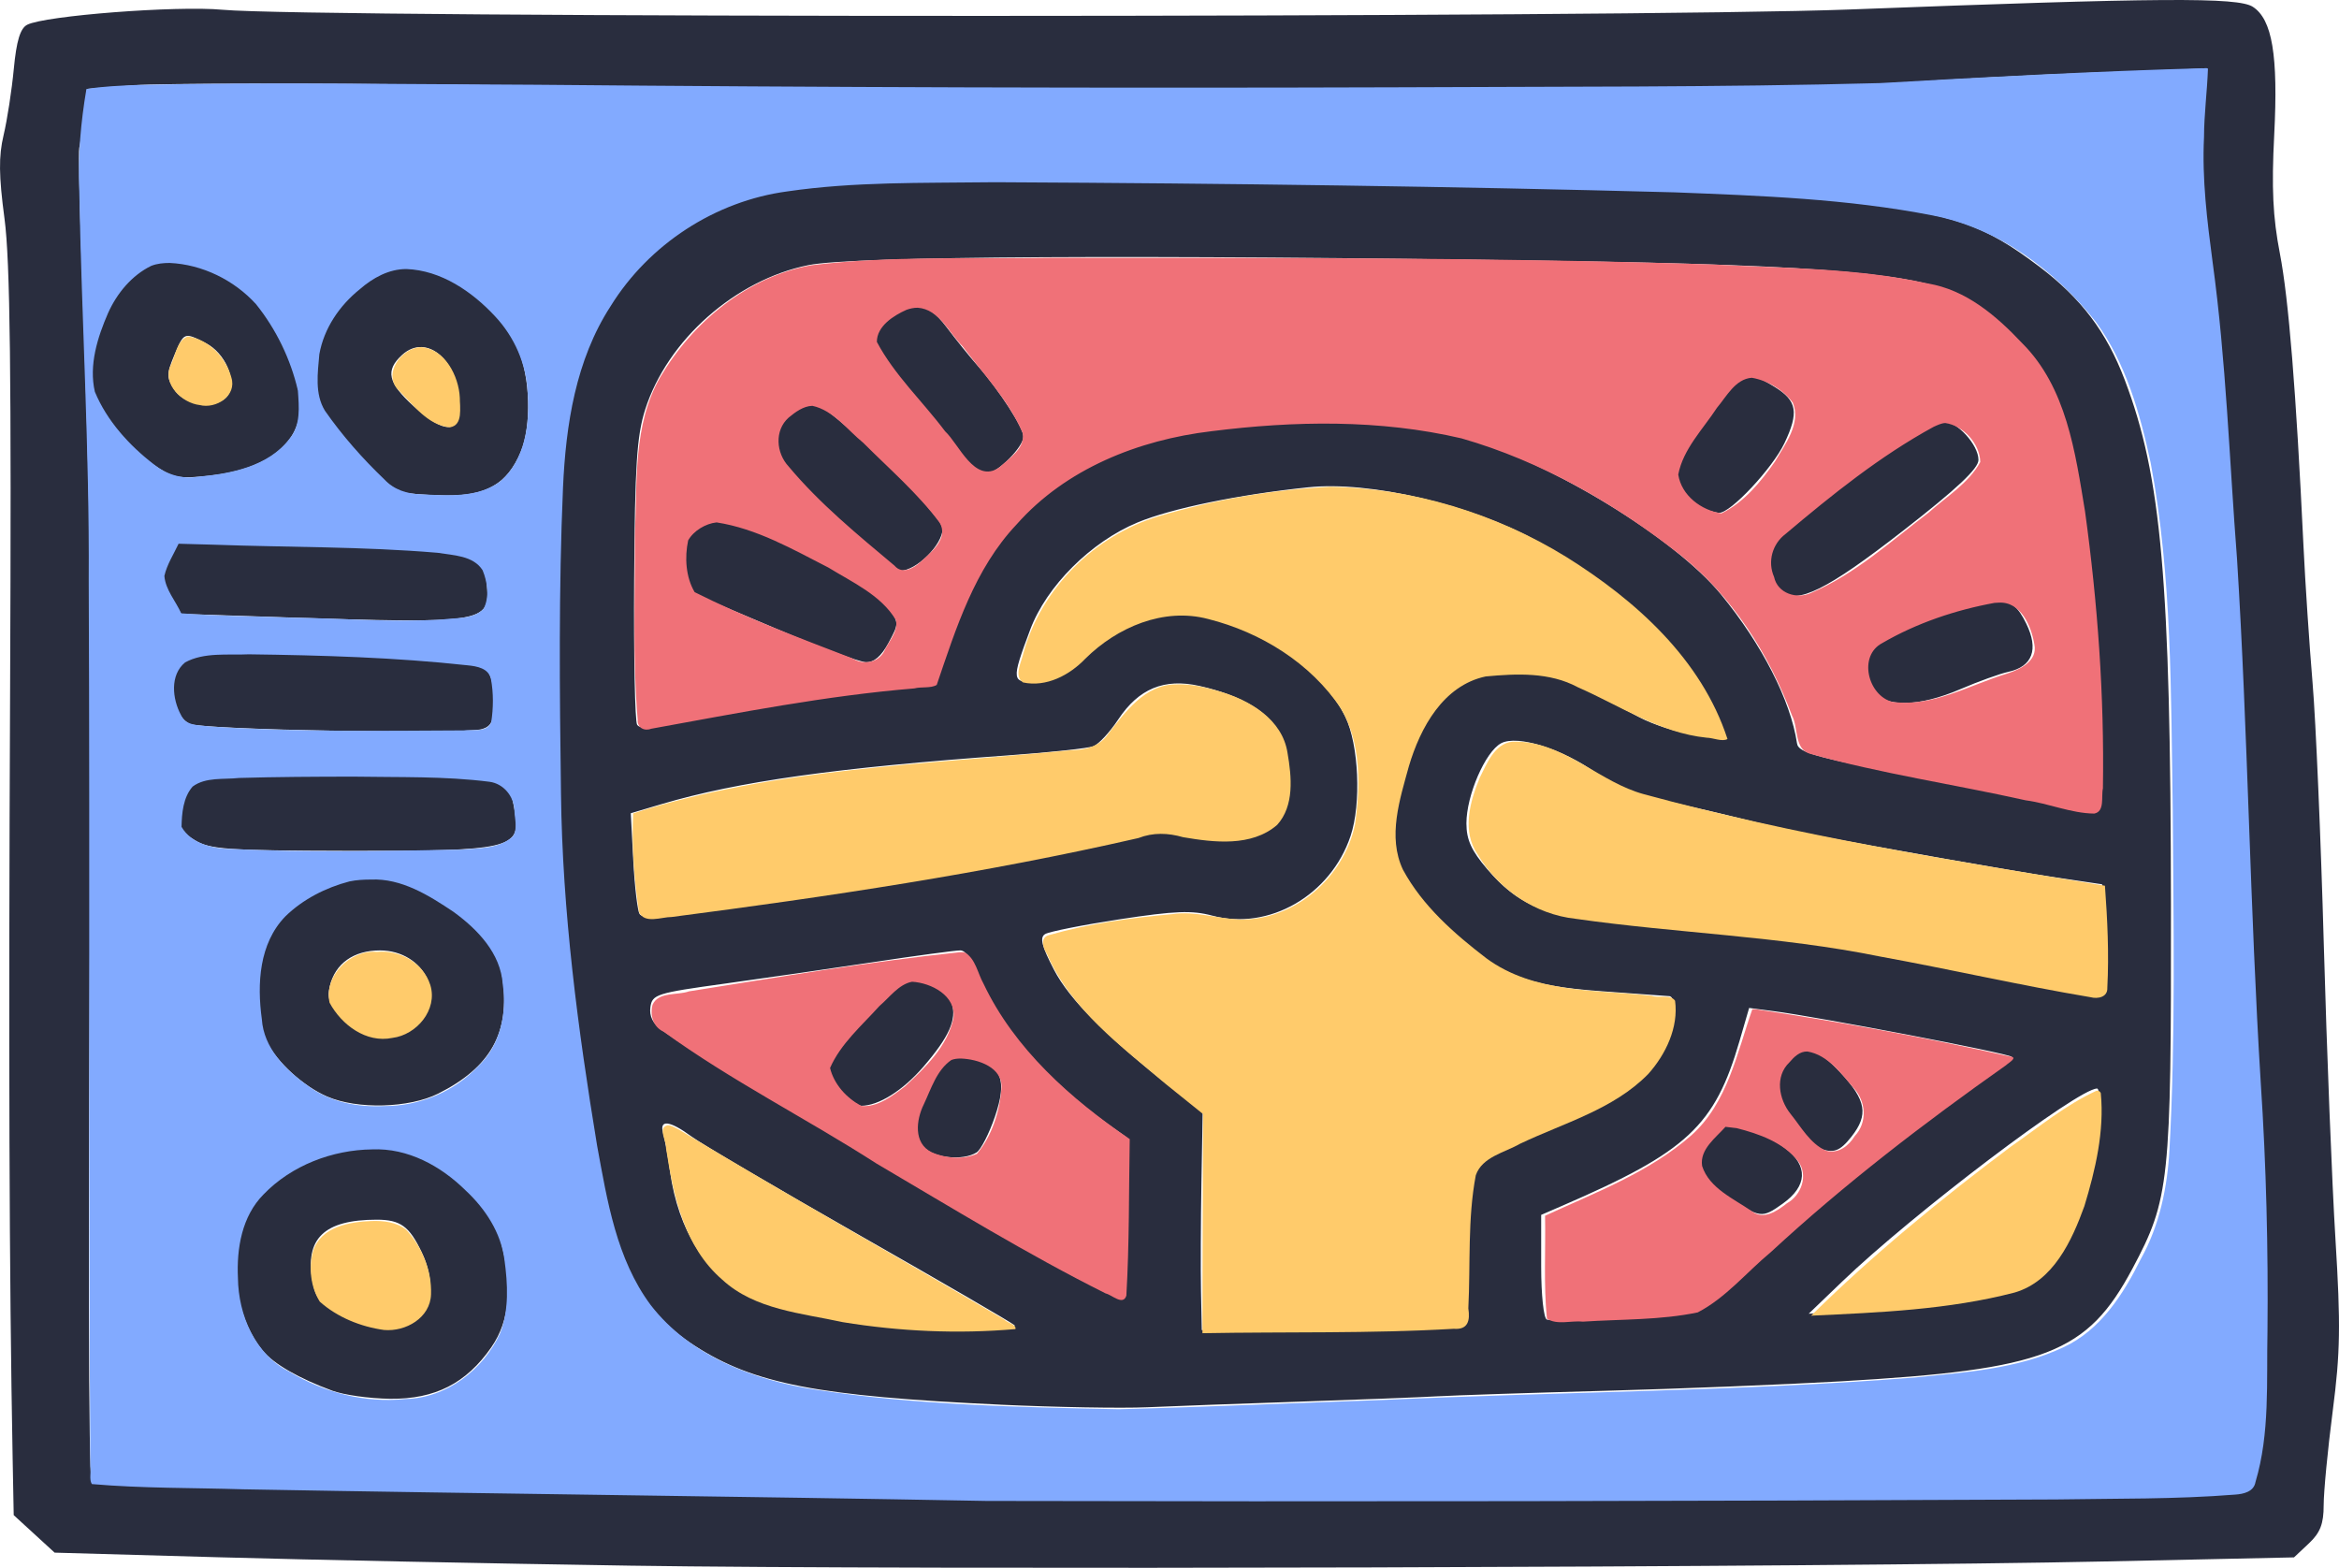 <?xml version="1.0" encoding="UTF-8" standalone="no"?>
<!-- Created with Inkscape (http://www.inkscape.org/) -->

<svg
   xmlns:dc="http://purl.org/dc/elements/1.1/"
   xmlns:cc="http://creativecommons.org/ns#"
   xmlns:rdf="http://www.w3.org/1999/02/22-rdf-syntax-ns#"
   xmlns:svg="http://www.w3.org/2000/svg"
   xmlns="http://www.w3.org/2000/svg"
   xmlns:sodipodi="http://sodipodi.sourceforge.net/DTD/sodipodi-0.dtd"
   xmlns:inkscape="http://www.inkscape.org/namespaces/inkscape"
   width="143.42mm"
   height="96.137mm"
   viewBox="0 0 143.42 96.137"
   version="1.1"
   id="svg8"
   inkscape:version="0.92.4 5da689c313, 2019-01-14"
   sodipodi:docname="drawing.svg">
  <defs
     id="defs2" />
  <sodipodi:namedview
     id="base"
     pagecolor="#ffffff"
     bordercolor="#666666"
     borderopacity="1.0"
     inkscape:pageopacity="0.0"
     inkscape:pageshadow="2"
     inkscape:zoom="1"
     inkscape:cx="3.2506737"
     inkscape:cy="119.02611"
     inkscape:document-units="mm"
     inkscape:current-layer="layer1"
     showgrid="false"
     inkscape:window-width="3200"
     inkscape:window-height="1800"
     inkscape:window-x="0"
     inkscape:window-y="0"
     inkscape:window-maximized="0" />
  <g
     inkscape:label="Layer 1"
     inkscape:groupmode="layer"
     id="layer1"
     transform="translate(-37.588,-114.637)">
    <path
       style="fill:#292d3e;stroke-width:0.353"
       d="m 76.175,210.641 c -8.343,-0.127 -19.685,-0.359 -25.203,-0.514 l -10.034,-0.283 -1.255,-1.15 -1.255,-1.15 -0.065,-3.467 c -0.211,-11.35 -0.256,-24.718 -0.156,-47.212 0.085,-19.318 0.003,-26.221 -0.344,-28.827 -0.35,-2.628 -0.363,-3.821 -0.055,-5.115 0.221,-0.928 0.503,-2.761 0.627,-4.072 0.161,-1.705 0.394,-2.472 0.815,-2.693 1.068,-0.56 9.176,-1.185 11.975,-0.923 5.454,0.511 86.271,0.499 99.739,-0.015 19.124,-0.73 23.84,-0.761 24.758,-0.166 1.194,0.774 1.563,2.983 1.313,7.858 -0.168,3.272 -0.084,5.035 0.347,7.266 0.539,2.793 0.992,8.401 1.444,17.868 0.111,2.328 0.364,6.138 0.561,8.467 0.198,2.328 0.508,9.551 0.689,16.051 0.181,6.5 0.503,14.633 0.715,18.074 0.324,5.263 0.297,6.933 -0.169,10.527 -0.305,2.35 -0.554,4.944 -0.554,5.766 0,1.149 -0.21,1.691 -0.91,2.349 l -0.91,0.855 -11.526,0.249 c -16.911,0.365 -73.013,0.525 -90.548,0.258 z m 91.823,-4.285 c 5.695,-0.082 7.219,-0.204 7.464,-0.6 1.144,-1.851 1.298,-12.17 0.393,-26.314 -0.186,-2.91 -0.501,-10.219 -0.701,-16.241 -0.199,-6.022 -0.514,-12.769 -0.7,-14.993 -0.186,-2.224 -0.436,-5.949 -0.557,-8.277 -0.121,-2.328 -0.542,-6.61 -0.937,-9.514 -0.536,-3.947 -0.654,-6.076 -0.468,-8.427 l 0.249,-3.146 -6.656,0.242 c -3.661,0.133 -9.117,0.419 -12.124,0.636 -5.792,0.418 -55.39,0.487 -87.665,0.121 -9.701,-0.11 -18.929,-0.1 -20.505,0.023 l -2.867,0.223 -0.194,1.642 c -0.107,0.903 -0.235,1.795 -0.284,1.984 -0.049,0.188 0.016,3.279 0.145,6.868 0.528,14.657 0.633,21.288 0.55,34.572 -0.157,25.06 -0.132,40.155 0.068,40.354 0.108,0.108 12.713,0.357 28.013,0.555 15.299,0.198 27.858,0.401 27.909,0.451 0.116,0.116 59.218,-0.021 68.867,-0.159 z M 98.929,200.77 C 87.737,200.252 83.825,199.498 80.189,197.159 c -3.577,-2.301 -5.085,-5.56 -6.32,-13.659 -1.751,-11.485 -2.105,-16.193 -2.098,-27.886 0.007,-11.183 0.322,-15.306 1.426,-18.663 1.332,-4.051 4.318,-7.5 8.028,-9.272 3.848,-1.838 7.59,-2.106 26.348,-1.883 30.23,0.358 37.826,0.579 43.674,1.271 6.219,0.735 7.96,1.334 11.371,3.909 2.579,1.947 4.129,4 5.249,6.949 2.258,5.947 2.814,12.256 2.837,32.17 0.019,17.052 -0.088,18.067 -2.356,22.322 -2.782,5.219 -5.324,6.202 -17.912,6.924 -3.395,0.195 -9.904,0.456 -14.464,0.58 -4.56,0.124 -9.163,0.275 -10.231,0.336 -1.067,0.061 -4.877,0.208 -8.467,0.328 -3.59,0.12 -7.796,0.275 -9.349,0.345 -1.552,0.07 -5.6,-0.001 -8.996,-0.158 z m 0.864,-4.872 c -0.184,-0.166 -4.463,-2.651 -9.507,-5.521 -5.045,-2.87 -9.678,-5.592 -10.295,-6.048 -1.333,-0.984 -1.992,-1.064 -1.743,-0.212 0.099,0.34 0.292,1.411 0.428,2.381 0.503,3.572 2.198,6.276 4.761,7.595 1.279,0.658 5.869,1.629 8.789,1.858 3.396,0.267 7.888,0.235 7.567,-0.054 z m 26.608,0.082 1.102,-0.22 0.005,-4.277 c 0.003,-2.686 0.167,-4.597 0.441,-5.136 0.31,-0.61 1.355,-1.228 3.611,-2.135 5.245,-2.108 6.861,-3.188 7.941,-5.303 0.698,-1.369 0.943,-3.15 0.438,-3.189 -0.146,-0.011 -2.028,-0.147 -4.183,-0.303 -4.66,-0.336 -6.287,-1.007 -9.402,-3.882 -2.289,-2.112 -3.437,-4.011 -3.437,-5.689 0,-1.809 1.137,-5.706 2.1,-7.196 1.307,-2.023 2.912,-2.846 5.491,-2.817 2.124,0.024 3.217,0.424 7.579,2.775 0.873,0.471 2.422,0.961 3.441,1.089 l 1.854,0.234 -0.705,-1.645 c -1.64,-3.826 -5.574,-7.613 -10.94,-10.53 -4.076,-2.216 -10.169,-3.632 -13.93,-3.238 -4.285,0.449 -8.396,1.296 -10.465,2.155 -2.863,1.188 -5.588,3.909 -6.585,6.574 -1.179,3.15 -1.16,3.279 0.451,3.18 1.126,-0.07 1.714,-0.399 3.03,-1.694 2.053,-2.022 4.671,-2.847 7.222,-2.275 3.642,0.816 7.305,3.422 8.616,6.13 0.827,1.708 0.988,5.33 0.325,7.31 -1.218,3.637 -5.008,5.822 -8.477,4.887 -1.247,-0.336 -2.294,-0.295 -5.672,0.221 -2.279,0.348 -4.342,0.758 -4.586,0.911 -0.337,0.211 -0.205,0.735 0.547,2.181 0.955,1.838 3.168,4.053 7.352,7.36 l 1.766,1.396 -0.075,4.292 c -0.041,2.361 -0.053,5.364 -0.027,6.673 l 0.048,2.381 h 7.011 c 3.856,0 7.508,-0.099 8.114,-0.22 z m 14.332,-0.806 c 0.744,-0.027 1.589,-0.536 2.845,-1.711 3.845,-3.598 5.052,-4.652 8.807,-7.693 2.14,-1.733 4.963,-3.847 6.272,-4.699 1.31,-0.851 2.337,-1.586 2.282,-1.633 -0.258,-0.223 -11.803,-2.435 -14.626,-2.802 l -1.474,-0.192 -0.587,2.018 c -1.516,5.216 -3.215,6.798 -10.841,10.098 l -1.323,0.573 v 3.151 c 0,1.773 0.153,3.203 0.35,3.269 0.193,0.065 1.899,0.014 3.792,-0.112 1.893,-0.126 3.918,-0.247 4.5,-0.268 z m 2.774,-7.175 c -1.996,-1.334 -2.275,-2.249 -1.104,-3.611 0.765,-0.89 0.926,-0.933 2.163,-0.592 0.735,0.203 1.859,0.768 2.498,1.255 1.408,1.074 1.347,2.317 -0.167,3.395 -1.281,0.912 -1.376,0.9 -3.391,-0.447 z m 5.596,-2.97 c -0.247,-0.099 -0.986,-0.883 -1.641,-1.742 -1.254,-1.642 -1.32,-2.546 -0.274,-3.755 0.846,-0.978 1.758,-0.731 3.257,0.882 1.574,1.695 1.725,2.58 0.67,3.921 -0.719,0.914 -1.119,1.052 -2.011,0.693 z m 8.638,9.394 c 3.819,-0.605 4.756,-1.059 5.987,-2.901 0.618,-0.923 1.364,-2.511 1.658,-3.527 0.603,-2.08 1.144,-6.61 0.789,-6.61 -1.166,0 -11.305,7.68 -15.643,11.849 l -2.039,1.959 3.528,-0.212 c 1.94,-0.116 4.514,-0.368 5.719,-0.559 z m -51.057,-5.209 -0.006,-4.83 -1.001,-0.706 c -3.946,-2.781 -7.156,-6.479 -8.191,-9.437 -0.265,-0.756 -0.697,-1.324 -1.009,-1.326 -0.301,-0.002 -2.69,0.32 -5.309,0.716 -2.619,0.396 -6.747,0.992 -9.172,1.326 -4.153,0.572 -4.417,0.656 -4.527,1.436 -0.078,0.554 0.155,1.022 0.703,1.411 1.607,1.142 6.785,4.343 8.165,5.047 0.772,0.394 1.579,0.861 1.795,1.039 0.696,0.574 11.942,7.205 15.032,8.864 1.649,0.885 3.118,1.538 3.263,1.45 0.146,-0.088 0.262,-2.333 0.258,-4.989 z m -12.463,-4.24 c -0.756,-0.835 -0.736,-1.391 0.118,-3.32 0.945,-2.137 1.508,-2.561 2.879,-2.168 1.806,0.518 2.137,1.387 1.377,3.619 -0.355,1.042 -0.862,2.032 -1.126,2.199 -0.834,0.529 -2.637,0.345 -3.248,-0.33 z m -5.01,-3.396 c -0.476,-0.476 -0.866,-1.166 -0.866,-1.532 0,-0.852 4.215,-5.365 5.01,-5.364 1.004,0.001 2.372,0.775 2.591,1.465 0.318,1.001 -0.156,2.065 -1.738,3.902 -1.257,1.459 -2.748,2.395 -3.816,2.395 -0.174,0 -0.706,-0.39 -1.182,-0.866 z m 77.375,-9.276 -0.101,-3.439 -2.822,-0.42 c -2.657,-0.395 -10.691,-1.809 -14.993,-2.638 -1.067,-0.206 -2.893,-0.614 -4.057,-0.908 -1.164,-0.294 -3.351,-0.807 -4.86,-1.142 -1.789,-0.396 -3.267,-0.984 -4.247,-1.688 -2.104,-1.511 -4.88,-2.386 -5.876,-1.853 -0.968,0.518 -2.126,3.193 -2.126,4.91 0,1.004 0.303,1.673 1.273,2.805 1.856,2.168 3.569,2.909 7.53,3.255 6.858,0.599 13.65,1.36 15.363,1.721 6.976,1.471 13.533,2.761 14.212,2.795 0.794,0.04 0.805,-0.011 0.706,-3.398 z m -80.534,-2.551 c 5.465,-0.656 21.275,-3.586 22.101,-4.097 0.18,-0.111 1.085,-0.008 2.012,0.23 2.168,0.556 4.773,0.183 5.704,-0.816 0.849,-0.911 0.946,-3.574 0.196,-5.369 -0.564,-1.349 -2.317,-2.415 -4.94,-3.002 -2.149,-0.482 -3.721,0.169 -4.97,2.057 -0.514,0.777 -1.199,1.516 -1.523,1.642 -0.323,0.126 -2.652,0.377 -5.174,0.557 -10.566,0.754 -16.65,1.61 -21.325,2.998 l -1.867,0.554 0.152,2.897 c 0.084,1.593 0.257,3.067 0.385,3.275 0.165,0.266 1.041,0.248 2.978,-0.062 1.509,-0.242 4.332,-0.63 6.272,-0.863 z M 166.31,161.303 c 0,-9.264 -1.362,-19.729 -2.984,-22.93 -0.991,-1.956 -3.287,-4.339 -5.282,-5.484 -2.565,-1.471 -8.408,-1.996 -25.071,-2.254 -25.474,-0.394 -43.068,-0.294 -45.812,0.259 -4.487,0.905 -8.652,4.591 -10.014,8.86 -0.511,1.603 -0.629,3.419 -0.675,10.439 -0.031,4.674 0.051,8.671 0.181,8.881 0.167,0.27 0.855,0.238 2.349,-0.112 3.062,-0.717 10.154,-1.84 13.248,-2.099 l 2.669,-0.223 0.946,-2.904 c 1.953,-5.996 5.536,-9.753 11.151,-11.694 5.138,-1.775 15.122,-2.037 20.422,-0.535 5.273,1.494 12.842,6.122 15.682,9.587 2.51,3.063 4.267,6.506 4.654,9.121 0.09,0.609 1.089,0.869 9.541,2.476 3.298,0.627 6.315,1.269 6.703,1.427 0.388,0.157 1.063,0.296 1.499,0.309 0.765,0.021 0.794,-0.09 0.794,-3.125 z m -13.915,-4.34 c -0.723,-1.033 -0.696,-2.157 0.068,-2.804 1.077,-0.911 6.441,-2.808 7.617,-2.694 0.887,0.086 1.244,0.375 1.753,1.415 0.771,1.578 0.382,2.631 -1.09,2.951 -0.528,0.115 -1.853,0.593 -2.944,1.062 -2.576,1.108 -4.658,1.135 -5.404,0.07 z m -66.871,-3.627 c -2.425,-1.028 -4.727,-2.004 -5.115,-2.169 -0.537,-0.227 -0.731,-0.695 -0.812,-1.955 -0.093,-1.449 0.007,-1.73 0.802,-2.251 0.85,-0.557 1.027,-0.557 2.753,-0.006 2.763,0.882 8.033,3.798 8.856,4.901 0.714,0.956 0.714,0.988 0.064,2.196 -0.448,0.831 -0.898,1.214 -1.398,1.19 -0.406,-0.02 -2.723,-0.878 -5.148,-1.906 z m 61.224,-2.419 c -0.295,-0.221 -0.634,-0.896 -0.753,-1.501 -0.252,-1.286 -0.009,-1.562 4.259,-4.846 3.665,-2.819 5.698,-4.108 6.481,-4.108 0.844,0 2.166,1.449 2.166,2.375 0,0.533 -1.302,1.756 -4.624,4.345 -4.654,3.626 -6.469,4.527 -7.529,3.736 z m -57.146,-3.94 c -3.648,-3.245 -4.431,-4.211 -4.431,-5.464 0,-1.034 1.212,-2.112 2.369,-2.107 0.852,0.003 7.865,6.834 7.85,7.646 -0.018,1.002 -1.613,2.582 -2.607,2.582 -0.107,0 -1.539,-1.196 -3.182,-2.657 z m 52.142,-1.283 c -0.414,-0.201 -0.956,-0.744 -1.205,-1.208 -0.496,-0.927 -0.34,-1.389 1.24,-3.671 2.443,-3.53 2.681,-3.655 4.645,-2.441 1.351,0.835 1.474,1.556 0.585,3.428 -0.737,1.553 -3.323,4.313 -4.011,4.28 -0.276,-0.013 -0.84,-0.188 -1.255,-0.389 z m -44.583,-2.509 c -0.294,-0.236 -0.793,-0.827 -1.109,-1.312 -0.316,-0.485 -1.544,-1.993 -2.728,-3.351 -1.184,-1.358 -2.153,-2.72 -2.154,-3.025 -0.002,-0.849 1.519,-2.09 2.561,-2.09 0.662,0 1.214,0.379 1.918,1.318 0.543,0.725 1.385,1.769 1.87,2.321 1.342,1.526 2.822,3.817 2.822,4.368 0,0.626 -1.585,2.228 -2.189,2.213 -0.251,-0.006 -0.697,-0.205 -0.991,-0.441 z m -39.187,56.733 c -2.045,-0.753 -3.584,-1.634 -4.257,-2.438 -2.067,-2.467 -2.253,-7.016 -0.382,-9.344 2.26,-2.812 6.841,-4.014 9.99,-2.622 2.201,0.974 4.443,3.3 4.944,5.131 0.768,2.807 0.59,4.955 -0.547,6.596 -1.539,2.221 -3.458,3.199 -6.217,3.169 -1.244,-0.014 -2.833,-0.235 -3.53,-0.492 z m 5.39,-4.658 c 0.79,-0.715 0.822,-2.274 0.079,-3.84 -0.755,-1.591 -1.31,-1.992 -2.756,-1.992 -3.226,0 -4.428,1.162 -3.932,3.803 0.204,1.087 0.486,1.376 2.067,2.125 1.989,0.941 3.43,0.911 4.542,-0.096 z M 57.654,181.879 c -1.467,-0.635 -3.045,-2.067 -3.736,-3.389 -0.276,-0.528 -0.498,-1.95 -0.498,-3.193 0,-2.99 1.158,-4.865 3.771,-6.101 2.364,-1.119 4.061,-1.089 6.376,0.111 2.942,1.526 4.564,3.314 4.842,5.34 0.455,3.308 -0.74,5.44 -3.95,7.049 -1.783,0.894 -4.965,0.979 -6.805,0.182 z m 5.42,-4.402 c 2.001,-1.574 0.566,-4.561 -2.19,-4.561 -1.615,0 -2.746,0.808 -3.075,2.196 -0.182,0.771 -0.016,1.173 0.84,2.028 1.298,1.298 3.035,1.43 4.425,0.336 z M 49.537,166.16 c -0.911,-0.554 -1.014,-0.777 -0.823,-1.789 0.434,-2.305 0.237,-2.262 10.164,-2.231 9.994,0.032 9.909,0.012 10.295,2.392 0.347,2.138 -0.38,2.3 -10.206,2.279 -7.427,-0.016 -8.508,-0.091 -9.43,-0.651 z m -0.323,-7.136 c -0.761,-0.339 -1.259,-1.936 -0.929,-2.976 0.477,-1.504 1.45,-1.624 10.225,-1.256 5.888,0.247 8.412,0.479 8.813,0.812 0.355,0.294 0.562,1.026 0.562,1.987 0,1.225 -0.141,1.565 -0.726,1.751 -1.054,0.334 -17.121,0.051 -17.945,-0.317 z m 5.637,-6.54 -6.155,-0.205 -0.656,-1.125 c -0.607,-1.041 -0.615,-1.205 -0.103,-2.195 l 0.553,-1.069 8.551,0.201 c 9.477,0.222 10.222,0.398 10.407,2.46 0.205,2.28 -0.23,2.347 -12.596,1.934 z m 7.389,-7.687 c -0.808,-0.297 -1.701,-1.142 -3.578,-3.384 -1.548,-1.849 -1.714,-2.217 -1.714,-3.81 0,-2.735 1.73,-5.277 4.321,-6.351 2.351,-0.974 6.593,1.536 8.062,4.77 0.778,1.713 0.864,4.7 0.183,6.331 -0.815,1.951 -2.1,2.698 -4.588,2.666 -1.187,-0.015 -2.395,-0.115 -2.686,-0.222 z m 3.523,-5.306 c -0.011,-2.715 -1.998,-4.467 -3.512,-3.096 -1.053,0.953 -0.884,1.716 0.696,3.144 1.91,1.725 2.823,1.71 2.816,-0.047 z m -18.767,3.635 c -1.814,-1.258 -3.806,-3.958 -3.806,-5.158 0,-3.365 1.838,-6.683 4.002,-7.226 1.414,-0.355 3.886,0.462 5.45,1.801 1.594,1.365 3.258,4.773 3.341,6.843 0.096,2.404 -1.964,4.037 -5.583,4.424 -1.875,0.201 -2.231,0.129 -3.404,-0.684 z m 4.604,-4.314 c 0.5,-0.893 -0.219,-2.527 -1.375,-3.124 -1.35,-0.698 -1.352,-0.697 -1.956,0.75 -0.475,1.137 -0.473,1.356 0.026,2.117 0.679,1.036 2.778,1.2 3.305,0.258 z"
       id="path309"
       inkscape:connector-curvature="0" />
    <path
       style="stroke-width:0.357"
       d=""
       id="path240"
       inkscape:connector-curvature="0"
       transform="scale(0.265)" />
    <path
       style="fill:#f07178;stroke-width:0.5"
       d="m 243.143,59.653 c -18.441,0.304 -36.992,-0.505 -55.339,1.713 -14.833,2.613 -27.518,13.142 -35.041,25.901 -6.338,11.018 -5.287,24.266 -5.857,36.498 0.046,14.257 -0.546,28.573 0.641,42.79 -0.119,1.878 1.563,2.692 3.194,2.061 20.175,-3.664 40.345,-7.635 60.812,-9.32 1.607,-0.434 3.823,0.02 5.192,-0.812 4.458,-13.099 8.754,-26.863 18.49,-37.146 11.398,-12.896 28.229,-19.553 45.033,-21.55 19.196,-2.428 38.994,-2.779 57.929,1.657 18.467,5.308 35.487,15.086 50.534,26.92 12.036,9.513 20.566,22.966 25.912,37.224 1.534,2.812 0.423,7.879 4.318,8.88 16.342,4.559 33.195,7.026 49.747,10.719 5.338,0.705 10.474,3.015 15.869,3.068 2.52,-0.477 1.563,-4.018 2.005,-5.813 0.342,-21.416 -1.216,-42.872 -4.134,-64.084 C 480.194,104.71 478.159,89.636 467.884,79.396 461.931,73.067 454.9,67.048 446.036,65.592 429.739,61.984 412.911,62.078 396.315,61.198 345.279,59.555 294.2,59.663 243.143,59.653 Z m -30.784,11.556 c 4.959,0.359 7.203,5.809 10.343,8.906 4.854,6.464 10.647,12.513 13.895,19.993 0.733,3.617 -3.129,5.965 -5.428,8.099 -5.669,3.791 -9.272,-5.433 -12.489,-8.411 -5.193,-6.922 -11.725,-13.006 -15.789,-20.688 0.005,-3.644 3.854,-6.076 6.847,-7.416 0.84,-0.302 1.724,-0.497 2.62,-0.482 z m 192.988,16.206 c 3.635,0.615 7.262,2.802 9.484,5.774 1.974,4.796 -1.833,9.648 -4.128,13.605 -3.296,4.709 -7.126,9.429 -12.388,11.994 -4.695,-0.717 -9.238,-4.115 -9.994,-8.981 1.138,-5.93 5.748,-10.524 8.961,-15.45 2.199,-2.59 4.253,-6.683 8.064,-6.943 z m -217.372,6.493 c 4.858,1.04 8.085,5.571 11.781,8.568 6.007,6.027 12.586,11.661 17.678,18.493 2.119,3.665 -2.104,6.91 -4.482,9.098 -1.583,1.451 -4.237,2.907 -5.975,0.822 -8.555,-7.172 -17.309,-14.342 -24.486,-22.932 -2.913,-3.122 -3.348,-8.353 -0.005,-11.332 1.554,-1.278 3.404,-2.666 5.489,-2.717 z m 262.117,3.975 c 4.219,0.589 7.991,4.779 8.114,9.024 -2.707,4.942 -7.86,8.018 -11.967,11.72 -8.708,6.607 -17.005,14.237 -27.161,18.559 -3.299,1.532 -7.781,0.155 -8.586,-3.688 -1.552,-3.523 -0.418,-7.632 2.652,-9.936 10.757,-9.083 21.865,-18.022 34.26,-24.794 0.853,-0.379 1.748,-0.834 2.688,-0.885 z M 165.811,120.883 c 9.262,1.422 17.641,6.23 25.887,10.46 5.541,3.414 12.111,6.337 15.59,12.098 0.659,2.671 -1.759,5.09 -2.791,7.415 -1.498,2.586 -4.856,3.03 -7.285,1.477 -12.297,-4.733 -24.706,-9.398 -36.479,-15.313 -2.065,-3.481 -2.34,-8.064 -1.504,-11.975 1.277,-2.25 4.039,-3.896 6.583,-4.161 z m 296.652,18.565 c 5.116,-0.308 7.572,5.457 8.258,9.672 0.786,3.886 -3.319,5.778 -6.342,6.751 -8.646,2.636 -17.219,7.816 -26.541,6.537 -5.643,-1.492 -7.947,-10.673 -2.293,-13.614 7.961,-4.63 16.915,-7.634 25.946,-9.289 0.323,-0.032 0.647,-0.051 0.972,-0.057 z"
       id="path73"
       inkscape:connector-curvature="0"
       transform="matrix(0.265,0,0,0.265,37.588,114.637)" />
    <path
       style="fill:#f07178;stroke-width:0.5"
       d="m 222.018,220.344 c -20.971,2.19 -41.788,5.748 -62.611,9.051 -2.644,0.961 -7.066,0.025 -8.42,3.111 -0.632,2.43 0.143,5.141 2.575,6.233 15.669,11.357 33.019,20.061 49.271,30.512 17.504,10.294 34.841,20.961 53.012,30.048 1.409,0.296 4.02,2.923 4.776,0.5 0.706,-12.056 0.568,-24.155 0.781,-36.222 -13.639,-9.321 -26.666,-20.838 -33.851,-35.997 -1.324,-2.338 -1.818,-5.748 -4.288,-7.168 -0.408,-0.093 -0.831,-0.08 -1.247,-0.069 z m -10.973,6.825 c 4.437,0.259 10.228,3.227 9.568,8.418 -1.376,6.498 -6.516,11.468 -11.237,15.805 -2.848,2.156 -6.288,4.859 -10.036,4.516 -3.415,-1.726 -6.388,-5.045 -7.277,-8.785 2.462,-5.638 7.392,-9.854 11.453,-14.368 2.279,-1.922 4.44,-5.021 7.53,-5.585 z m 11.241,17.769 c 3.989,0.115 9.891,2.049 9.422,7.017 -0.423,5.332 -2.199,10.886 -5.658,15.024 -3.223,1.395 -7.321,1.071 -10.506,-0.377 -4.239,-2.084 -3.549,-7.505 -1.8,-11.042 1.697,-3.573 2.988,-7.966 6.388,-10.282 0.689,-0.266 1.421,-0.337 2.154,-0.34 z"
       id="path75"
       inkscape:connector-curvature="0"
       transform="matrix(0.265,0,0,0.265,37.588,114.637)" />
    <path
       style="fill:#f07178;stroke-width:0.5"
       d="m 405.464,233.524 c -3.542,10.07 -5.722,21.668 -14.102,29.173 -9.772,8.593 -22.201,13.243 -33.861,18.618 0.158,7.926 -0.358,15.935 0.429,23.813 2.334,1.549 5.683,0.394 8.361,0.69 8.836,-0.581 17.846,-0.322 26.534,-2.136 6.511,-3.374 11.293,-9.288 16.883,-13.922 17.044,-15.753 35.487,-29.898 54.441,-43.261 0.509,-0.52 2.972,-1.857 0.924,-2.039 -19.362,-4.336 -38.911,-7.941 -58.533,-10.885 -0.357,-0.035 -0.717,-0.083 -1.076,-0.053 z m 12.759,9.79 c 4.749,0.8 7.862,5.189 10.826,8.614 2.726,3.062 3.029,7.834 0.137,10.914 -1.44,2.312 -3.807,4.219 -6.683,3.409 -3.648,-1.585 -5.768,-5.506 -8.197,-8.505 -2.715,-3.384 -3.68,-8.66 -0.253,-11.934 1.059,-1.247 2.396,-2.571 4.17,-2.498 z m -16.378,17.734 c 5.154,1.306 10.799,3.301 14.183,7.63 2.461,3.258 0.802,7.878 -2.567,9.76 -2.235,1.761 -5.386,3.955 -8.128,1.824 -4.145,-2.882 -9.842,-5.289 -11.491,-10.466 -0.593,-3.849 3.172,-6.525 5.406,-9.056 0.866,0.103 1.732,0.205 2.598,0.308 z"
       id="path77"
       inkscape:connector-curvature="0"
       transform="matrix(0.265,0,0,0.265,37.588,114.637)" />
    <path
       style="fill:#ffcb6b;stroke-width:0.5"
       d="m 307.829,112.637 c -13.435,0.661 -26.843,2.991 -39.736,6.822 -14.827,4.468 -27.15,16.662 -31.291,31.647 -0.393,2.005 -2.317,5.297 -0.084,6.808 5.367,1.158 10.763,-1.682 14.411,-5.498 7.323,-7.258 18.101,-11.92 28.419,-9.182 12.158,3.057 23.715,10.193 30.728,20.729 4.707,8.006 4.521,17.891 3.251,26.8 -2.548,12.326 -14.098,22.332 -26.856,22.005 -5.149,-0.235 -10.17,-2.004 -15.39,-1.243 -9.595,0.851 -19.26,2.175 -28.521,4.839 -2.241,0.565 -1.409,3.051 -0.495,4.417 5.539,12.81 17.148,21.318 27.484,30.067 2.869,2.321 5.75,4.628 8.625,6.942 -0.039,16.898 -0.159,33.83 -0.147,50.708 19.381,-0.358 38.8,0.112 58.154,-1.022 3.308,0.269 3.801,-1.892 3.367,-4.725 0.517,-10.252 -0.199,-20.688 1.727,-30.803 1.47,-4.263 6.718,-5.262 10.215,-7.275 10.11,-4.821 21.66,-7.945 29.693,-16.162 4.041,-4.519 7.041,-10.776 6.2,-16.942 -1.058,-1.569 -3.839,-0.531 -5.43,-1.156 -12.891,-1.417 -27.201,-0.566 -38.184,-8.634 -7.459,-5.71 -14.844,-12.18 -19.354,-20.547 -3.604,-7.618 -0.71,-16.31 1.383,-23.943 2.633,-8.893 7.926,-18.664 17.763,-20.759 7.149,-0.667 14.793,-1.032 21.327,2.498 9.767,4.278 18.932,10.563 29.802,11.673 1.466,0.011 3.607,1.011 4.822,0.304 -6.016,-18.486 -21.259,-32.11 -37.295,-42.128 C 346.167,118.849 326.94,112.953 307.829,112.637 Z"
       id="path83"
       inkscape:connector-curvature="0"
       transform="matrix(0.265,0,0,0.265,37.588,114.637)" />
    <path
       style="fill:#ffcb6b;stroke-width:0.5"
       d="m 272.076,158.358 c -7.144,0.051 -11.691,6.358 -15.64,11.432 -1.914,2.846 -5.205,3.798 -8.479,3.783 -33.972,3.379 -68.676,4.15 -101.456,14.632 -0.385,7.589 0.256,15.273 1.34,22.777 1.201,2.913 5.274,1.186 7.559,1.204 36.211,-4.702 72.387,-10.109 108,-18.264 3.415,-1.329 6.87,-1.203 10.349,-0.201 7.149,1.222 15.811,2.271 21.744,-2.826 4.044,-4.431 3.371,-11.188 2.424,-16.659 -1.185,-7.791 -8.74,-12.228 -15.682,-14.237 -3.288,-0.979 -6.705,-1.782 -10.159,-1.64 z"
       id="path85"
       inkscape:connector-curvature="0"
       transform="matrix(0.265,0,0,0.265,37.588,114.637)" />
    <path
       style="fill:#ffcb6b;stroke-width:0.5"
       d="m 349.925,171.629 c -4.105,0.409 -5.913,5.095 -7.529,8.312 -2.288,5.557 -4.203,12.408 -0.471,17.817 4.816,8.057 13.258,13.839 22.669,14.85 23.382,3.343 47.129,3.989 70.327,8.708 16.294,2.963 32.464,6.681 48.786,9.428 1.67,0.45 4.007,0.016 3.893,-2.17 0.41,-7.842 0.026,-15.871 -0.551,-23.622 -35.775,-5.903 -71.693,-11.637 -106.716,-21.189 -9.934,-2.711 -17.602,-11.249 -28.171,-12.1 -0.744,-0.051 -1.492,-0.053 -2.237,-0.033 z"
       id="path87"
       inkscape:connector-curvature="0"
       transform="matrix(0.265,0,0,0.265,37.588,114.637)" />
    <path
       style="fill:#ffcb6b;stroke-width:0.5"
       d="m 485.079,252.399 c -7.12,3.265 -13.286,8.391 -19.704,12.852 -16.185,12.113 -31.948,25.024 -46.308,39.188 15.763,-0.737 31.747,-1.363 47.084,-5.351 8.948,-2.617 13.242,-11.957 16.148,-20.015 2.551,-8.396 4.643,-17.316 3.791,-26.12 -0.136,-0.429 -0.58,-0.653 -1.012,-0.555 z"
       id="path89"
       inkscape:connector-curvature="0"
       transform="matrix(0.265,0,0,0.265,37.588,114.637)" />
    <path
       style="fill:#ffcb6b;stroke-width:0.5"
       d="m 154.481,260.387 c -2.422,0.522 -0.192,3.774 -0.383,5.247 1.694,10.978 4.21,22.911 13.052,30.505 7.521,6.928 18.33,7.711 27.864,9.802 13.164,2.148 26.658,2.764 39.936,1.602 0.35,-0.994 -2.024,-1.518 -2.564,-2.195 -25.126,-14.745 -50.534,-29.011 -75.474,-44.068 -0.77,-0.352 -1.548,-0.911 -2.431,-0.892 z"
       id="path95"
       inkscape:connector-curvature="0"
       transform="matrix(0.265,0,0,0.265,37.588,114.637)" />
    <path
       style="fill:#ffcb6b;stroke-width:0.5"
       d="m 86.021,282.534 c -5.101,0.179 -11.733,1.296 -13.555,6.89 -1.105,3.832 -0.594,8.38 1.522,11.765 4.062,3.63 9.493,5.815 14.856,6.557 5.021,0.447 10.735,-2.786 10.89,-8.271 0.202,-5.43 -2.098,-11.006 -5.772,-14.951 -2.205,-1.745 -5.222,-2.084 -7.941,-1.989 z"
       id="path97"
       inkscape:connector-curvature="0"
       transform="matrix(0.265,0,0,0.265,37.588,114.637)" />
    <path
       style="fill:#ffcb6b;stroke-width:0.5"
       d="m 87.202,220.265 c -6.18,-0.529 -12.299,5.548 -10.947,11.752 2.75,5.109 8.459,9.416 14.546,8.144 5.594,-0.689 10.527,-6.5 8.767,-12.238 -1.658,-5.164 -7.076,-8.186 -12.365,-7.657 z"
       id="path99"
       inkscape:connector-curvature="0"
       transform="matrix(0.265,0,0,0.265,37.588,114.637)" />
    <path
       style="fill:#ffcb6b;stroke-width:0.5"
       d="m 97.352,80.326 c -4.543,0.175 -8.907,6.322 -5.073,10.025 3.353,3.345 6.73,8.088 11.822,8.521 3.112,-0.447 2.269,-4.648 2.293,-6.837 -0.228,-4.992 -3.473,-11.404 -9.042,-11.709 z"
       id="path103"
       inkscape:connector-curvature="0"
       transform="matrix(0.265,0,0,0.265,37.588,114.637)" />
    <path
       style="fill:#ffcb6b;stroke-width:0.5"
       d="m 43.47,77.85 c -2.638,0.94 -2.86,4.575 -4.023,6.771 -1.919,4.29 2.706,8.652 6.76,9.106 3.776,0.962 8.674,-2.139 7.319,-6.399 -1.24,-4.56 -5.253,-8.846 -10.057,-9.478 z"
       id="path105"
       inkscape:connector-curvature="0"
       transform="matrix(0.265,0,0,0.265,37.588,114.637)" />
    <path
       style="fill:#82aaff;stroke-width:0.354"
       d="m 509.476,15.792 c -24.858,0.705 -49.693,2.022 -74.518,3.435 -37.37,1 -74.76,0.773 -112.14,0.973 -66.31,0.217 -132.62,0.015 -198.927,-0.592 -30.816,-0.095 -61.641,-0.666 -92.452,0.061 -3.815,0.173 -7.71,0.303 -11.444,0.935 -1.309,7.689 -1.993,15.472 -1.658,23.274 0.548,30.142 2.376,60.255 2.192,90.41 0.296,68.337 -0.115,136.675 0.371,205.011 0.244,1.276 -0.346,3.067 0.374,4.106 11.659,1.011 23.402,0.844 35.098,1.211 57.291,1.045 114.59,1.613 171.88,2.692 82.491,0.195 164.983,0.05 247.474,-0.345 13.811,-0.235 27.659,-0.02 41.436,-1.121 1.943,-0.128 4.339,-0.646 4.726,-2.928 3.363,-11.275 2.525,-23.226 2.772,-34.845 0.182,-19.175 -0.282,-38.351 -1.554,-57.487 -2.507,-40.376 -2.962,-80.85 -5.491,-121.223 -1.775,-22.887 -2.519,-45.869 -5.643,-68.636 -1.271,-9.614 -2.476,-19.268 -1.998,-28.987 0.014,-5.3 0.728,-10.563 0.913,-15.848 -0.367,-0.266 -0.99,0.003 -1.411,-0.097 z M 232.393,42.176 c 51.706,0.258 103.413,0.942 155.101,2.331 19.935,0.78 40.008,1.502 59.631,5.335 15.217,2.919 28.379,12.704 37.842,24.675 6.949,9.544 10.206,21.178 12.664,32.571 4.985,26.471 4.665,53.558 5.109,80.394 0.165,26.123 0.668,52.287 -0.753,78.38 -0.472,8.822 -2.288,17.668 -6.628,25.443 -4.05,8.175 -9.361,16.499 -17.945,20.458 -10.679,5.035 -22.707,5.765 -34.283,6.98 -41.065,3.211 -82.291,3.301 -123.423,5.209 -20.273,0.698 -40.542,1.618 -60.819,2.135 -23.352,-0.467 -46.809,-0.972 -69.935,-4.493 -14.377,-2.168 -29.244,-7.767 -38.394,-19.615 -7.921,-10.646 -10.066,-24.177 -12.404,-36.91 -4.442,-26.949 -8.033,-54.118 -8.354,-81.469 -0.322,-23.584 -0.548,-47.191 0.468,-70.761 0.642,-14.519 2.951,-29.563 11.011,-41.983 8.861,-14.331 24.221,-24.35 40.929,-26.571 15.488,-2.264 31.213,-1.912 46.829,-2.111 1.118,3.81e-4 2.236,7.61e-4 3.354,0.001 z M 39.272,60.846 c 7.518,0.341 14.902,3.961 19.957,9.526 4.663,5.809 8.017,12.731 9.694,19.971 0.255,3.744 0.712,7.966 -1.868,11.087 -4.928,6.537 -13.685,8.187 -21.355,8.89 -3.616,0.597 -7.234,-0.572 -10.065,-2.842 -5.75,-4.433 -10.888,-10.078 -13.689,-16.835 -1.421,-6.155 0.616,-12.605 3.084,-18.262 2.04,-4.524 5.457,-8.665 9.957,-10.863 1.364,-0.537 2.833,-0.674 4.283,-0.673 z m 54.773,1.408 c 8.008,0.298 15.181,5.209 20.497,10.929 4.48,4.764 7.235,11.043 7.536,17.593 0.556,7.251 -0.535,15.681 -6.396,20.658 -5.232,3.852 -12.183,3.219 -18.312,2.946 -3.143,-0.08 -6.256,-1.076 -8.421,-3.436 -5.07,-4.843 -9.759,-10.159 -13.771,-15.916 -2.387,-3.9 -1.66,-8.744 -1.287,-13.059 1.062,-5.989 4.669,-11.278 9.371,-15.049 2.996,-2.611 6.71,-4.682 10.782,-4.665 z M 49.39,126.037 c 17.28,0.63 34.613,0.409 51.849,1.875 3.581,0.591 8.247,0.609 10.419,4.026 1.142,2.74 1.637,6.204 0.241,8.929 -2.434,2.513 -6.398,2.033 -9.591,2.481 -11.649,0.729 -23.317,-0.293 -34.971,-0.432 -8.467,-0.339 -16.967,-0.361 -25.408,-0.996 -1.277,-2.854 -3.643,-5.457 -3.896,-8.654 0.602,-2.659 2.144,-4.996 3.289,-7.449 2.69,0.074 5.379,0.147 8.069,0.221 z m 8.216,25.368 c 16.887,0.225 33.818,0.707 50.609,2.547 2.137,0.215 4.848,0.665 5.385,3.174 0.601,3.268 0.57,6.731 0.057,10.01 -1.001,2.443 -4.338,1.621 -6.394,1.876 -19.561,0.096 -39.161,0.378 -58.688,-0.911 -2.348,-0.345 -5.596,2.4e-4 -6.709,-2.669 -1.988,-3.682 -2.598,-9.242 0.971,-12.156 4.391,-2.414 9.941,-1.637 14.77,-1.872 z m 24.111,28.302 c 10.518,0.184 21.123,-0.14 31.565,1.194 3.215,0.438 5.562,3.292 5.744,6.484 0.026,1.977 0.829,4.356 -0.332,6.113 -3.107,2.932 -7.829,2.726 -11.814,3.077 -17.753,0.373 -35.543,0.719 -53.282,-0.124 -4.246,-0.057 -9.316,-1.17 -11.591,-5.124 0.054,-3.165 0.38,-6.826 2.563,-9.319 3.029,-2.251 7.197,-1.595 10.752,-1.995 8.795,-0.256 17.597,-0.296 26.396,-0.306 z m 4.093,23.817 c 7.095,-0.324 13.45,3.673 19.118,7.467 5.543,4.03 10.918,9.571 11.404,16.79 0.988,6.737 -0.581,14.134 -5.693,18.934 -5.583,5.917 -13.597,9.254 -21.718,9.21 -6.274,0.323 -12.757,-0.919 -17.839,-4.807 -5.097,-3.627 -10.066,-8.687 -10.496,-15.289 -1.128,-8.179 -0.635,-17.513 5.427,-23.77 4.074,-3.983 9.389,-6.683 14.869,-8.109 1.621,-0.339 3.271,-0.425 4.927,-0.428 z m 0.314,62.439 c 8.228,-0.355 15.876,3.832 21.598,9.481 4.582,4.259 8.19,9.779 9.004,16.063 0.759,5.592 1.092,11.588 -0.992,16.942 -3.897,8.508 -12.406,15.056 -21.942,15.275 -9.332,0.973 -18.815,-1.487 -26.819,-6.312 -7.948,-3.978 -11.824,-13.171 -11.918,-21.701 -0.326,-6.846 0.915,-14.277 5.925,-19.331 6.467,-6.719 15.907,-10.311 25.145,-10.418 z"
       id="path111"
       inkscape:connector-curvature="0"
       transform="matrix(0.265,0,0,0.265,37.588,114.637)" />
  </g>
</svg>
